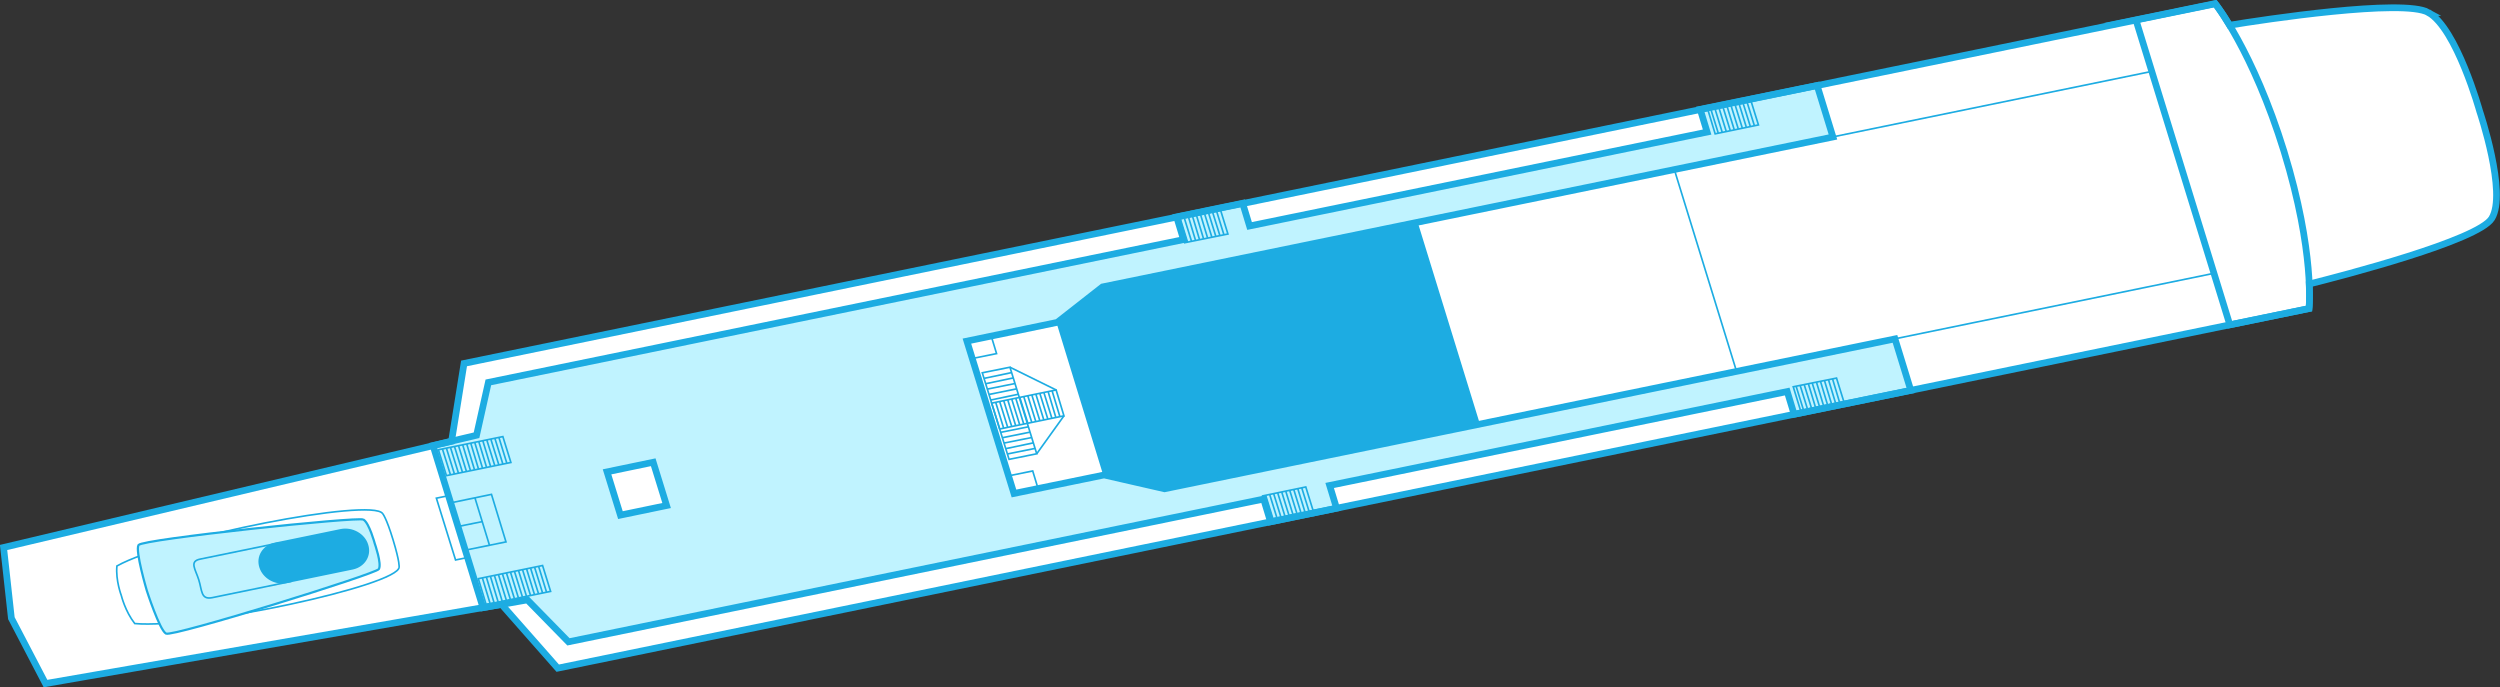 <svg xmlns="http://www.w3.org/2000/svg" width="1120.6" height="308" viewBox="0 0 1120.6 308"><rect x="0" y="0" width="1120.6" height="308" fill="#333333" stroke="none"/><path fill="#FFF" d="M1088.5 5.6c-11.2-6.3-74 3.2-89.1 5.7-3.9-6.5-6.4-9.6-6.4-9.6L208 162.9l-5.6 34.9L1.6 245.4l3.5 31.7 15.3 29.3 204.4-35.5 25.2 28.6 785-161.2s.4-3.8.1-11c14.8-3.7 75.7-19.5 81.8-29.4 7-11.3-5.4-48-5.4-48s-10.3-37.1-23-44.3z"/><path fill-rule="evenodd" clip-rule="evenodd" fill="#C0F3FF" stroke="#1DACE2" stroke-width="3" stroke-miterlimit="10" d="M473.9 144.5l20.3-15.9 327.4-67.2-7.1-23.1L762.1 49l3.1 10.2-205.1 42.1-3.1-10.2-29.6 6.1 3.1 10.2-311.6 64-5.3 23.7-19.5 4.6 22.4 72.7 19.9-3.5 18.4 18.8 311.6-64 3.1 10.2 29.6-6.1-3.1-10.2 205.1-42.1 3.1 10.2 52.3-10.7-7.1-23.1L522 219.1l-27.1-6.2-40.4 8.3-21.1-68.3 40.5-8.4zm-175.1 82.1l-20.7 4.3-6-19.4 20.7-4.3 6 19.4z"/><path fill="#1DACE2" d="M522 219.1l141-28.9-27.9-90.5-141 28.9-20.2 15.9 21 68.4z"/><g stroke="#1DACE2"><path d="M229 207.3l-28.9 5.9-3.6-11.6 28.9-5.9zm-3.6-11.6l3.6 11.6m-5.4-11.3l3.6 11.7m-5.4-11.3l3.6 11.6m-5.4-11.2l3.6 11.6m-5.4-11.2l3.6 11.6m-5.4-11.3l3.5 11.6m-5.3-11.2l3.5 11.6m-5.3-11.2l3.5 11.6m-5.3-11.3l3.5 11.7m-5.3-11.3l3.5 11.6m-5.3-11.2l3.5 11.6m-5.4-11.3l3.6 11.7m-5.4-11.3l3.6 11.6m-5.4-11.2l3.6 11.6m-5.4-11.2l3.6 11.6m-5.4-11.3l3.6 11.6m-5.4-11.2l3.6 11.6m46.7 51.9l-28.9 5.9-3.5-11.6 28.8-5.9zm-3.6-11.6l3.6 11.6m-5.4-11.3l3.6 11.7m-5.4-11.3l3.6 11.6m-5.4-11.2l3.6 11.6m-5.4-11.3l3.6 11.7m-5.4-11.3l3.6 11.6m-5.4-11.2l3.6 11.6m-5.4-11.2l3.6 11.6m-5.4-11.3l3.6 11.7m-5.4-11.3l3.6 11.6m-5.4-11.2l3.6 11.6m-5.4-11.3l3.6 11.7m-5.4-11.3l3.5 11.6m-5.3-11.2l3.5 11.6m-5.3-11.2l3.5 11.6m-5.3-11.3l3.5 11.6m-5.3-11.2l3.5 11.6m371-41.1l-19.3 4-3.6-11.6 19.3-4zm-3.6-11.6l3.6 11.6m-5.4-11.2l3.6 11.6m-5.4-11.3l3.6 11.7m-5.4-11.3l3.6 11.6m-5.4-11.2l3.6 11.6m-5.4-11.3l3.6 11.7m-5.4-11.3l3.6 11.6m-5.4-11.2l3.6 11.6m-5.4-11.2l3.6 11.6m-5.4-11.3l3.6 11.6m-5.4-11.2l3.6 11.6m255.9-52.5l-19.4 4-3.6-11.7 19.4-3.9zm-3.6-11.6l3.6 11.6m-5.4-11.3l3.5 11.7m-5.3-11.3l3.5 11.6m-5.3-11.2l3.5 11.6m-5.3-11.3l3.5 11.7m-5.3-11.3l3.5 11.6m-5.4-11.2l3.6 11.6m-5.3-11.2l3.5 11.6m-5.4-11.3l3.6 11.6m-5.4-11.2l3.6 11.6m-5.4-11.2l3.6 11.6M788.2 56l-19.4 4-3.5-11.6 19.3-4zm-3.6-11.6l3.6 11.6m-5.4-11.2l3.6 11.6M781 45.2l3.6 11.6m-5.4-11.3l3.6 11.6m-5.4-11.2l3.6 11.6m-5.4-11.2l3.6 11.6m-5.4-11.3l3.6 11.7M772 47l3.6 11.6m-5.4-11.2l3.6 11.6m-5.4-11.3l3.6 11.7m-5.4-11.3l3.6 11.6m-219.8 45.2l-19.4 3.9-3.6-11.6 19.4-4zm-3.6-11.7l3.6 11.7M545 93.6l3.6 11.6M543.2 94l3.6 11.6m-5.4-11.2L545 106m-5.4-11.3l3.6 11.6m-5.4-11.2l3.5 11.6M536 95.5l3.5 11.6m-5.3-11.3l3.5 11.7m-5.3-11.3l3.5 11.6m-5.4-11.2l3.6 11.6m-5.4-11.3l3.6 11.7" fill="none" stroke-width=".75"/><g fill="none" stroke-width=".75"><path d="M444.5 180.7l28.9-5.9 3.5 11.6-28.8 5.9zm3.6 11.6l-3.6-11.6m5.4 11.3l-3.6-11.7m5.4 11.3l-3.6-11.6m5.4 11.2l-3.6-11.6m5.4 11.3l-3.6-11.7m5.4 11.3l-3.6-11.6m5.4 11.2l-3.6-11.6m5.4 11.2l-3.6-11.6m5.4 11.3l-3.6-11.6m5.4 11.2l-3.6-11.6m5.4 11.2l-3.6-11.6m5.4 11.3l-3.6-11.7m5.4 11.3l-3.6-11.6m5.4 11.2l-3.6-11.6m5.4 11.3l-3.5-11.7m5.3 11.3l-3.5-11.6m5.3 11.2l-3.5-11.6"/><path d="M452.7 164.6l12 38.8-12.4 2.5-12-38.8zm-12.4 2.5l12.4-2.5m-11.6 5l12.4-2.6m-11.7 5l12.4-2.6m-11.6 5l12.4-2.5m-11.7 4.9l12.4-2.5m-11.6 5l12.4-2.6m-8 17.1l12.5-2.5m-11.7 4.9l12.4-2.5m-11.7 4.9l12.5-2.5m-11.7 5l12.4-2.6m-11.7 5l12.4-2.5m-11.6 4.9l12.4-2.5"/></g><path fill="none" stroke-width=".75" d="M494.1 128.6l-20.2 15.9-40.5 8.3 21.1 68.4 40.4-8.3 27.1 6.2 470.4-96.6L964.5 32zm141-28.9l27.9 90.5M750.5 76l27.9 90.5m-304.5-22l20.7 67.5"/><path fill="none" stroke-width=".75" d="M608.5 105.1l17.8 23.8 16.8-3.4m-6.7 70.1l1.9-27.9 16.8-3.4m-483.6 65.9c-4.8-7.2-96.1 10.6-119.1 23.5-.6 6.5 2 13.3 2 13.3m121.8-25c-3.1-10.2-4.7-11.8-4.7-11.8m7.4 24c-.1 8.2-90.7 27.8-118.5 25.3-4.3-5.5-6-12.5-6-12.5m121.8-25c3.1 10.2 2.7 12.2 2.7 12.2"/><path fill="#C0F3FF" stroke-miterlimit="10" d="M162.9 232.9c-2.5-1.4-99.2 8.8-100.8 11.4-1.6 2.5 3.7 20.4 3.7 20.4s5.7 17.7 8.6 19.3c2.9 1.6 94-26.7 95.4-28.9 1.4-2.3-1.8-11.4-1.8-11.4s-2.5-9.3-5.1-10.8z"/><g stroke-width=".75"><path fill="#1DACE2" d="M164.7 244.3c1.5 4.8-1.5 9.5-6.6 10.6l-29.6 6.1c-5.1 1-10.4-2-11.9-6.8s1.5-9.5 6.6-10.6l29.6-6.1c5.1-1 10.5 2 11.9 6.8z"/><path fill="none" d="M130.6 260.6l-35.5 7.3c-5.1 1-4.5-3.2-6-8s-4.4-8.3.7-9.3l35.5-7.3"/></g><path fill="none" stroke-width=".75" d="M194.1 199.7l22.4 72.7M204.2 251l5.4-1.1-8.6-27.7-5.4 1.1zm94.6-24.4l-20.7 4.2-6-19.4 20.7-4.2z"/><path fill="none" stroke-width=".75" d="M821.5 61.4l-7.1-23.1L762.1 49l3.2 10.2-205.2 42.1-3.1-10.2-29.6 6.1 3.2 10.2-311.7 63.9-5.3 23.7-19.5 4.7 22.4 72.6 19.9-3.4 18.4 18.8 311.6-64 3.2 10.2 29.5-6.1-3.1-10.1 205.1-42.2 3.2 10.2 52.2-10.7-7.1-23.1"/><path fill="none" stroke-width=".75" d="M208.6 246.6l18.2-3.7-6.5-21.3-18.3 3.8zm4.3-23.4l6.5 21.2m-3.2-10.6l-10.9 2.2m247.4-71.4l20.7 10.2m3.5 11.6l-12.2 17m-31.3-50.6l10.9-2.2 2.4 7.9-10.9 2.2zm18.7 60.5l10.8-2.2 2.4 7.9-10.8 2.2z"/></g><g fill="none" stroke="#1DACE2" stroke-width="3" stroke-miterlimit="10"><path d="M957.4 8.9l42.1 136.7 35.5-7.3s2.7-25.1-11.2-70.4c-14-45.3-30.9-66.3-30.9-66.3l-35.5 7.3z"/><path d="M1088.5 5.6c-11.2-6.3-74 3.2-89.1 5.7-3.9-6.5-6.4-9.6-6.4-9.6L208 162.9l-5.6 34.9L1.6 245.4l3.5 31.7 15.3 29.3 204.4-35.5 25.2 28.6 785-161.2s.4-3.8.1-11c14.8-3.7 75.7-19.5 81.8-29.4 7-11.3-5.4-48-5.4-48s-10.3-37.1-23-44.3z"/></g></svg>